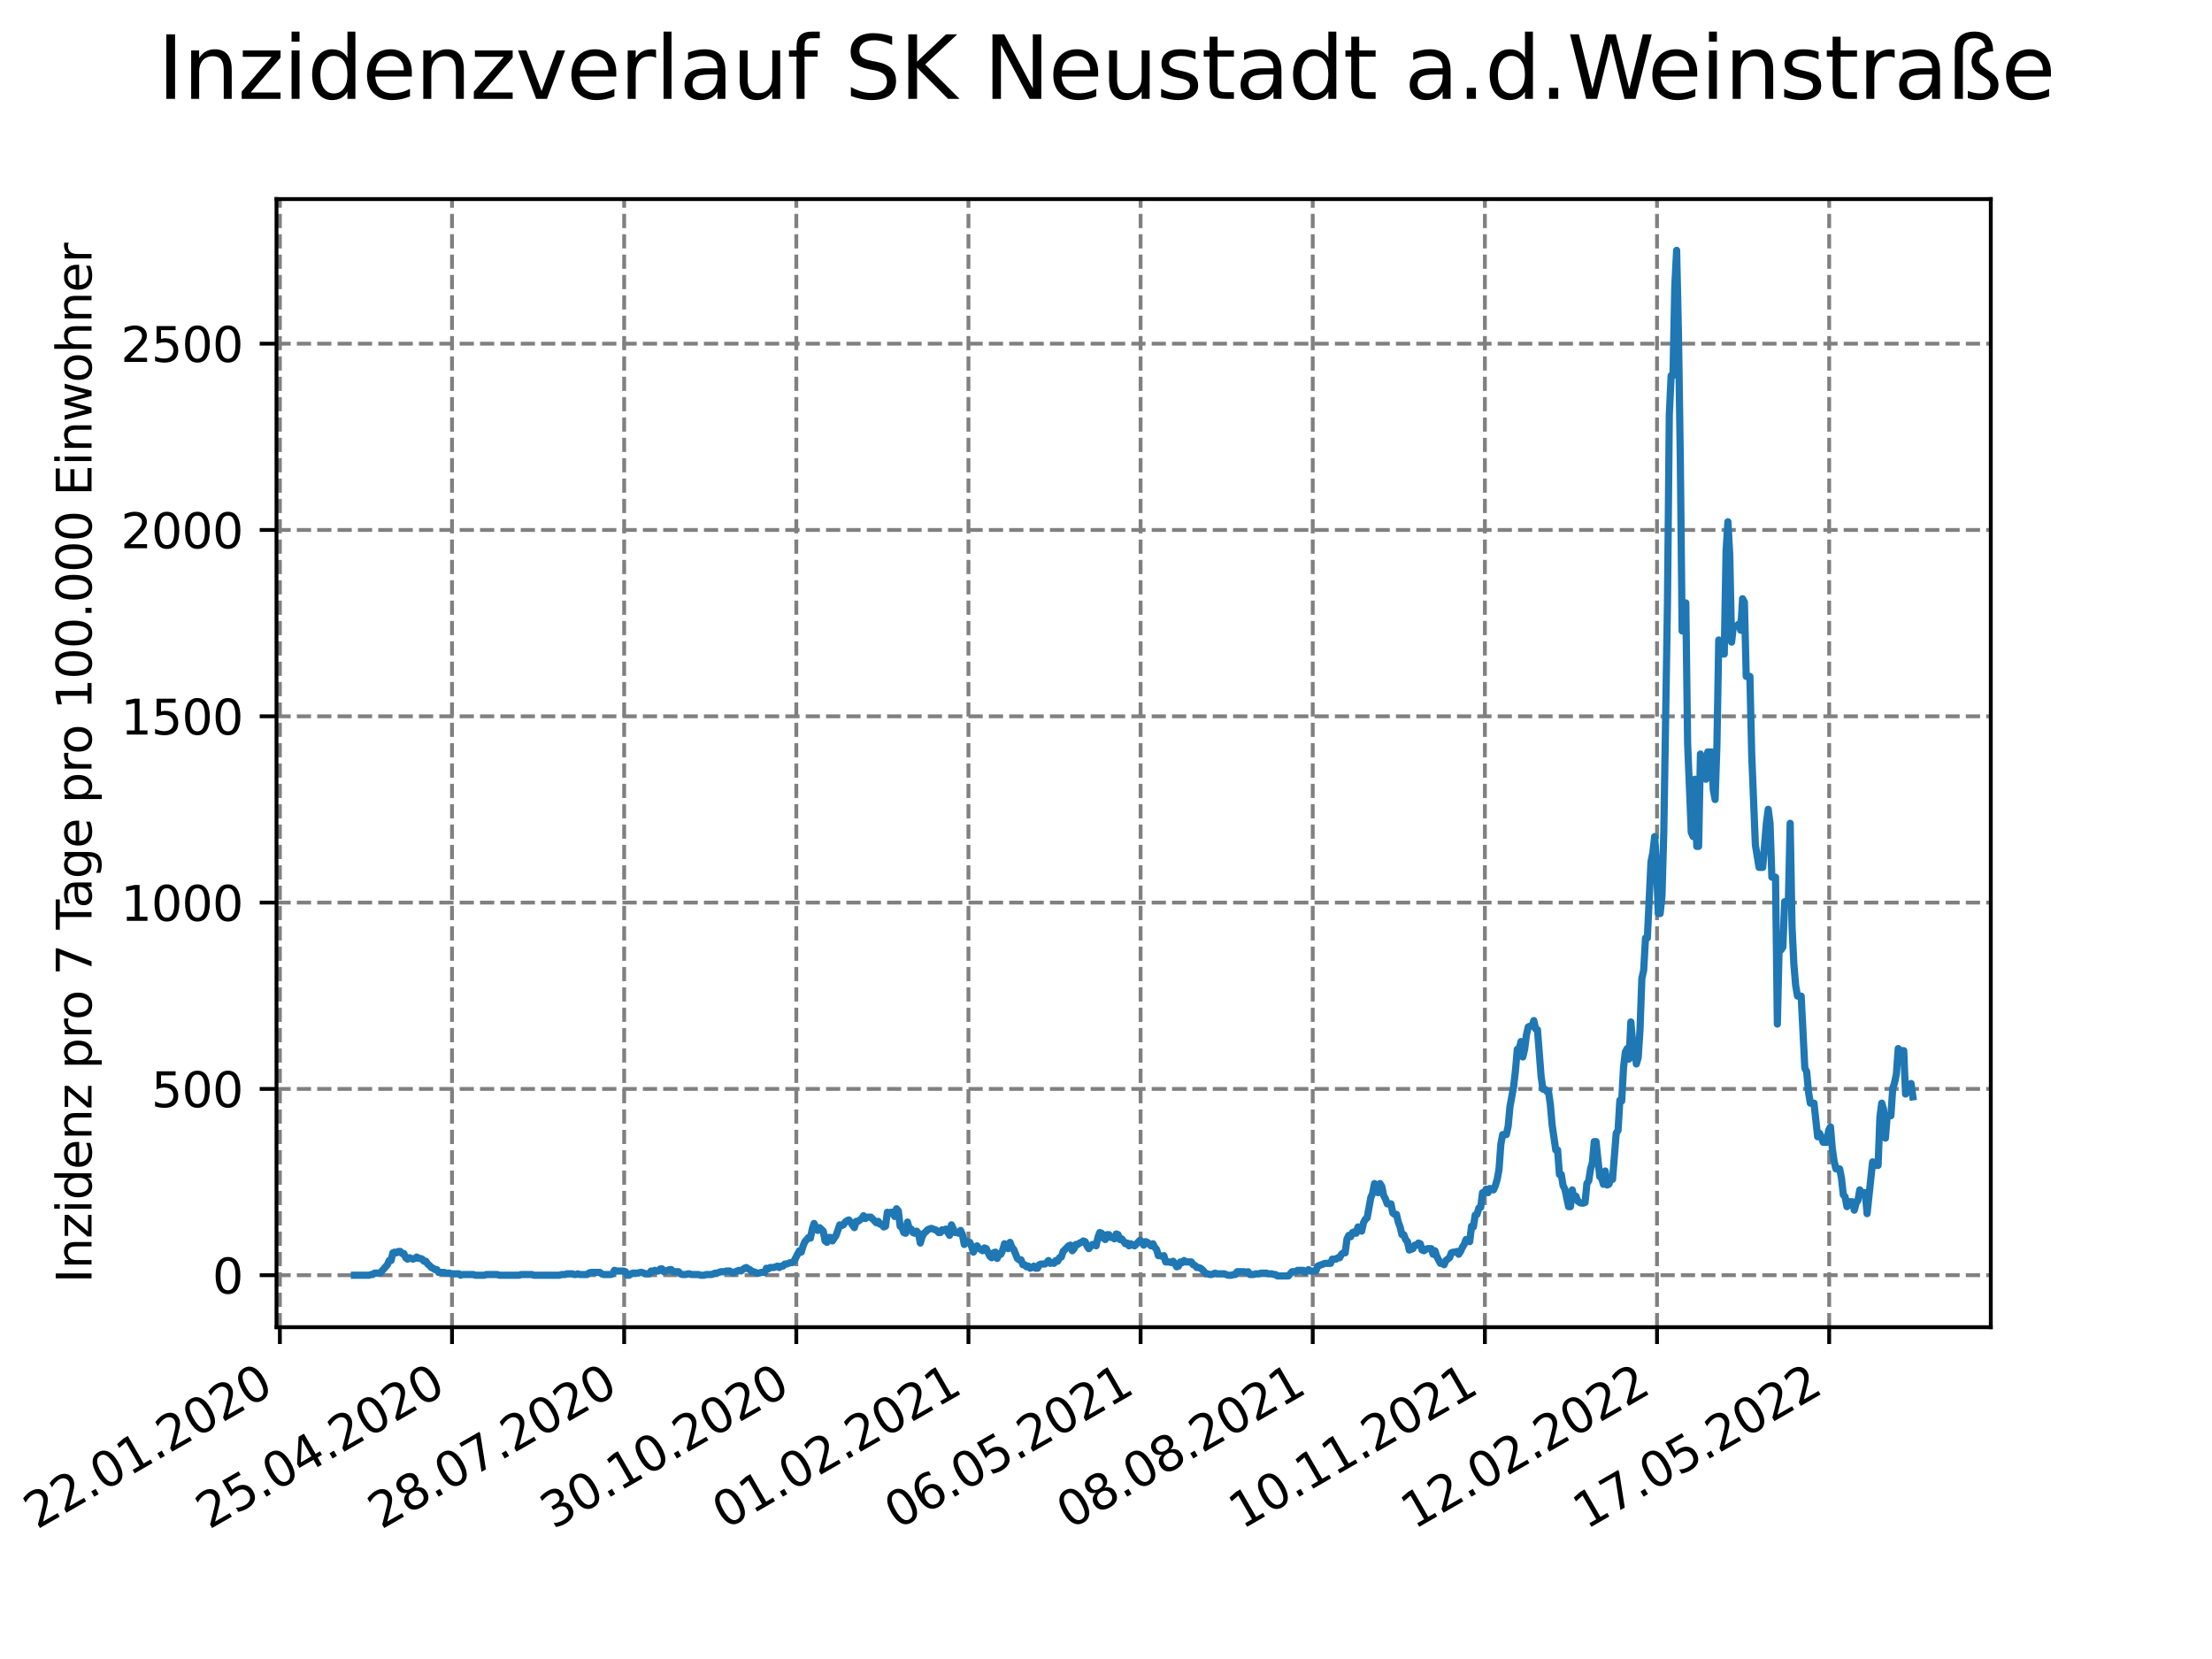 <?xml version="1.0" encoding="utf-8" standalone="no"?>
<!DOCTYPE svg PUBLIC "-//W3C//DTD SVG 1.1//EN"
  "http://www.w3.org/Graphics/SVG/1.1/DTD/svg11.dtd">
<svg xmlns:xlink="http://www.w3.org/1999/xlink" width="460.8pt" height="345.6pt" viewBox="0 0 460.8 345.6" xmlns="http://www.w3.org/2000/svg" version="1.1">
 <defs>
  <style type="text/css">*{stroke-linejoin: round; stroke-linecap: butt}</style>
 </defs>
 <g id="figure_1">
  <g id="patch_1">
   <path d="M 0 345.6 
L 460.8 345.6 
L 460.8 0 
L 0 0 
z
" style="fill: #ffffff"/>
  </g>
  <g id="axes_1">
   <g id="patch_2">
    <path d="M 57.6 276.48 
L 414.72 276.48 
L 414.72 41.472 
L 57.6 41.472 
z
" style="fill: #ffffff"/>
   </g>
   <g id="matplotlib.axis_1">
    <g id="xtick_1">
     <g id="line2d_1">
      <path d="M 58.303 276.48 
L 58.303 41.472 
" clip-path="url(#p4044d2aca2)" style="fill: none; stroke-dasharray: 2.96,1.28; stroke-dashoffset: 0; stroke: #808080; stroke-width: 0.8"/>
     </g>
     <g id="line2d_2">
      <defs>
       <path id="ma113aefd4f" d="M 0 0 
L 0 3.5 
" style="stroke: #000000; stroke-width: 0.8"/>
      </defs>
      <g>
       <use xlink:href="#ma113aefd4f" x="58.303" y="276.48" style="stroke: #000000; stroke-width: 0.8"/>
      </g>
     </g>
     <g id="text_1">
      <!-- 22.01.2020 -->
      <g transform="translate(7.677 318.689)rotate(-30)scale(0.1 -0.1)">
       <defs>
        <path id="DejaVuSans-32" d="M 1228 531 
L 3431 531 
L 3431 0 
L 469 0 
L 469 531 
Q 828 903 1448 1529 
Q 2069 2156 2228 2338 
Q 2531 2678 2651 2914 
Q 2772 3150 2772 3378 
Q 2772 3750 2511 3984 
Q 2250 4219 1831 4219 
Q 1534 4219 1204 4116 
Q 875 4013 500 3803 
L 500 4441 
Q 881 4594 1212 4672 
Q 1544 4750 1819 4750 
Q 2544 4750 2975 4387 
Q 3406 4025 3406 3419 
Q 3406 3131 3298 2873 
Q 3191 2616 2906 2266 
Q 2828 2175 2409 1742 
Q 1991 1309 1228 531 
z
" transform="scale(0.016)"/>
        <path id="DejaVuSans-2e" d="M 684 794 
L 1344 794 
L 1344 0 
L 684 0 
L 684 794 
z
" transform="scale(0.016)"/>
        <path id="DejaVuSans-30" d="M 2034 4250 
Q 1547 4250 1301 3770 
Q 1056 3291 1056 2328 
Q 1056 1369 1301 889 
Q 1547 409 2034 409 
Q 2525 409 2770 889 
Q 3016 1369 3016 2328 
Q 3016 3291 2770 3770 
Q 2525 4250 2034 4250 
z
M 2034 4750 
Q 2819 4750 3233 4129 
Q 3647 3509 3647 2328 
Q 3647 1150 3233 529 
Q 2819 -91 2034 -91 
Q 1250 -91 836 529 
Q 422 1150 422 2328 
Q 422 3509 836 4129 
Q 1250 4750 2034 4750 
z
" transform="scale(0.016)"/>
        <path id="DejaVuSans-31" d="M 794 531 
L 1825 531 
L 1825 4091 
L 703 3866 
L 703 4441 
L 1819 4666 
L 2450 4666 
L 2450 531 
L 3481 531 
L 3481 0 
L 794 0 
L 794 531 
z
" transform="scale(0.016)"/>
       </defs>
       <use xlink:href="#DejaVuSans-32"/>
       <use xlink:href="#DejaVuSans-32" x="63.623"/>
       <use xlink:href="#DejaVuSans-2e" x="127.246"/>
       <use xlink:href="#DejaVuSans-30" x="159.033"/>
       <use xlink:href="#DejaVuSans-31" x="222.656"/>
       <use xlink:href="#DejaVuSans-2e" x="286.279"/>
       <use xlink:href="#DejaVuSans-32" x="318.066"/>
       <use xlink:href="#DejaVuSans-30" x="381.689"/>
       <use xlink:href="#DejaVuSans-32" x="445.312"/>
       <use xlink:href="#DejaVuSans-30" x="508.936"/>
      </g>
     </g>
    </g>
    <g id="xtick_2">
     <g id="line2d_3">
      <path d="M 94.163 276.48 
L 94.163 41.472 
" clip-path="url(#p4044d2aca2)" style="fill: none; stroke-dasharray: 2.96,1.28; stroke-dashoffset: 0; stroke: #808080; stroke-width: 0.8"/>
     </g>
     <g id="line2d_4">
      <g>
       <use xlink:href="#ma113aefd4f" x="94.163" y="276.48" style="stroke: #000000; stroke-width: 0.8"/>
      </g>
     </g>
     <g id="text_2">
      <!-- 25.04.2020 -->
      <g transform="translate(43.538 318.689)rotate(-30)scale(0.1 -0.1)">
       <defs>
        <path id="DejaVuSans-35" d="M 691 4666 
L 3169 4666 
L 3169 4134 
L 1269 4134 
L 1269 2991 
Q 1406 3038 1543 3061 
Q 1681 3084 1819 3084 
Q 2600 3084 3056 2656 
Q 3513 2228 3513 1497 
Q 3513 744 3044 326 
Q 2575 -91 1722 -91 
Q 1428 -91 1123 -41 
Q 819 9 494 109 
L 494 744 
Q 775 591 1075 516 
Q 1375 441 1709 441 
Q 2250 441 2565 725 
Q 2881 1009 2881 1497 
Q 2881 1984 2565 2268 
Q 2250 2553 1709 2553 
Q 1456 2553 1204 2497 
Q 953 2441 691 2322 
L 691 4666 
z
" transform="scale(0.016)"/>
        <path id="DejaVuSans-34" d="M 2419 4116 
L 825 1625 
L 2419 1625 
L 2419 4116 
z
M 2253 4666 
L 3047 4666 
L 3047 1625 
L 3713 1625 
L 3713 1100 
L 3047 1100 
L 3047 0 
L 2419 0 
L 2419 1100 
L 313 1100 
L 313 1709 
L 2253 4666 
z
" transform="scale(0.016)"/>
       </defs>
       <use xlink:href="#DejaVuSans-32"/>
       <use xlink:href="#DejaVuSans-35" x="63.623"/>
       <use xlink:href="#DejaVuSans-2e" x="127.246"/>
       <use xlink:href="#DejaVuSans-30" x="159.033"/>
       <use xlink:href="#DejaVuSans-34" x="222.656"/>
       <use xlink:href="#DejaVuSans-2e" x="286.279"/>
       <use xlink:href="#DejaVuSans-32" x="318.066"/>
       <use xlink:href="#DejaVuSans-30" x="381.689"/>
       <use xlink:href="#DejaVuSans-32" x="445.312"/>
       <use xlink:href="#DejaVuSans-30" x="508.936"/>
      </g>
     </g>
    </g>
    <g id="xtick_3">
     <g id="line2d_5">
      <path d="M 130.024 276.48 
L 130.024 41.472 
" clip-path="url(#p4044d2aca2)" style="fill: none; stroke-dasharray: 2.96,1.28; stroke-dashoffset: 0; stroke: #808080; stroke-width: 0.8"/>
     </g>
     <g id="line2d_6">
      <g>
       <use xlink:href="#ma113aefd4f" x="130.024" y="276.48" style="stroke: #000000; stroke-width: 0.8"/>
      </g>
     </g>
     <g id="text_3">
      <!-- 28.07.2020 -->
      <g transform="translate(79.399 318.689)rotate(-30)scale(0.1 -0.1)">
       <defs>
        <path id="DejaVuSans-38" d="M 2034 2216 
Q 1584 2216 1326 1975 
Q 1069 1734 1069 1313 
Q 1069 891 1326 650 
Q 1584 409 2034 409 
Q 2484 409 2743 651 
Q 3003 894 3003 1313 
Q 3003 1734 2745 1975 
Q 2488 2216 2034 2216 
z
M 1403 2484 
Q 997 2584 770 2862 
Q 544 3141 544 3541 
Q 544 4100 942 4425 
Q 1341 4750 2034 4750 
Q 2731 4750 3128 4425 
Q 3525 4100 3525 3541 
Q 3525 3141 3298 2862 
Q 3072 2584 2669 2484 
Q 3125 2378 3379 2068 
Q 3634 1759 3634 1313 
Q 3634 634 3220 271 
Q 2806 -91 2034 -91 
Q 1263 -91 848 271 
Q 434 634 434 1313 
Q 434 1759 690 2068 
Q 947 2378 1403 2484 
z
M 1172 3481 
Q 1172 3119 1398 2916 
Q 1625 2713 2034 2713 
Q 2441 2713 2670 2916 
Q 2900 3119 2900 3481 
Q 2900 3844 2670 4047 
Q 2441 4250 2034 4250 
Q 1625 4250 1398 4047 
Q 1172 3844 1172 3481 
z
" transform="scale(0.016)"/>
        <path id="DejaVuSans-37" d="M 525 4666 
L 3525 4666 
L 3525 4397 
L 1831 0 
L 1172 0 
L 2766 4134 
L 525 4134 
L 525 4666 
z
" transform="scale(0.016)"/>
       </defs>
       <use xlink:href="#DejaVuSans-32"/>
       <use xlink:href="#DejaVuSans-38" x="63.623"/>
       <use xlink:href="#DejaVuSans-2e" x="127.246"/>
       <use xlink:href="#DejaVuSans-30" x="159.033"/>
       <use xlink:href="#DejaVuSans-37" x="222.656"/>
       <use xlink:href="#DejaVuSans-2e" x="286.279"/>
       <use xlink:href="#DejaVuSans-32" x="318.066"/>
       <use xlink:href="#DejaVuSans-30" x="381.689"/>
       <use xlink:href="#DejaVuSans-32" x="445.312"/>
       <use xlink:href="#DejaVuSans-30" x="508.936"/>
      </g>
     </g>
    </g>
    <g id="xtick_4">
     <g id="line2d_7">
      <path d="M 165.885 276.48 
L 165.885 41.472 
" clip-path="url(#p4044d2aca2)" style="fill: none; stroke-dasharray: 2.96,1.28; stroke-dashoffset: 0; stroke: #808080; stroke-width: 0.8"/>
     </g>
     <g id="line2d_8">
      <g>
       <use xlink:href="#ma113aefd4f" x="165.885" y="276.48" style="stroke: #000000; stroke-width: 0.8"/>
      </g>
     </g>
     <g id="text_4">
      <!-- 30.10.2020 -->
      <g transform="translate(115.26 318.689)rotate(-30)scale(0.1 -0.1)">
       <defs>
        <path id="DejaVuSans-33" d="M 2597 2516 
Q 3050 2419 3304 2112 
Q 3559 1806 3559 1356 
Q 3559 666 3084 287 
Q 2609 -91 1734 -91 
Q 1441 -91 1130 -33 
Q 819 25 488 141 
L 488 750 
Q 750 597 1062 519 
Q 1375 441 1716 441 
Q 2309 441 2620 675 
Q 2931 909 2931 1356 
Q 2931 1769 2642 2001 
Q 2353 2234 1838 2234 
L 1294 2234 
L 1294 2753 
L 1863 2753 
Q 2328 2753 2575 2939 
Q 2822 3125 2822 3475 
Q 2822 3834 2567 4026 
Q 2313 4219 1838 4219 
Q 1578 4219 1281 4162 
Q 984 4106 628 3988 
L 628 4550 
Q 988 4650 1302 4700 
Q 1616 4750 1894 4750 
Q 2613 4750 3031 4423 
Q 3450 4097 3450 3541 
Q 3450 3153 3228 2886 
Q 3006 2619 2597 2516 
z
" transform="scale(0.016)"/>
       </defs>
       <use xlink:href="#DejaVuSans-33"/>
       <use xlink:href="#DejaVuSans-30" x="63.623"/>
       <use xlink:href="#DejaVuSans-2e" x="127.246"/>
       <use xlink:href="#DejaVuSans-31" x="159.033"/>
       <use xlink:href="#DejaVuSans-30" x="222.656"/>
       <use xlink:href="#DejaVuSans-2e" x="286.279"/>
       <use xlink:href="#DejaVuSans-32" x="318.066"/>
       <use xlink:href="#DejaVuSans-30" x="381.689"/>
       <use xlink:href="#DejaVuSans-32" x="445.312"/>
       <use xlink:href="#DejaVuSans-30" x="508.936"/>
      </g>
     </g>
    </g>
    <g id="xtick_5">
     <g id="line2d_9">
      <path d="M 201.746 276.48 
L 201.746 41.472 
" clip-path="url(#p4044d2aca2)" style="fill: none; stroke-dasharray: 2.96,1.28; stroke-dashoffset: 0; stroke: #808080; stroke-width: 0.8"/>
     </g>
     <g id="line2d_10">
      <g>
       <use xlink:href="#ma113aefd4f" x="201.746" y="276.48" style="stroke: #000000; stroke-width: 0.8"/>
      </g>
     </g>
     <g id="text_5">
      <!-- 01.02.2021 -->
      <g transform="translate(151.121 318.689)rotate(-30)scale(0.1 -0.1)">
       <use xlink:href="#DejaVuSans-30"/>
       <use xlink:href="#DejaVuSans-31" x="63.623"/>
       <use xlink:href="#DejaVuSans-2e" x="127.246"/>
       <use xlink:href="#DejaVuSans-30" x="159.033"/>
       <use xlink:href="#DejaVuSans-32" x="222.656"/>
       <use xlink:href="#DejaVuSans-2e" x="286.279"/>
       <use xlink:href="#DejaVuSans-32" x="318.066"/>
       <use xlink:href="#DejaVuSans-30" x="381.689"/>
       <use xlink:href="#DejaVuSans-32" x="445.312"/>
       <use xlink:href="#DejaVuSans-31" x="508.936"/>
      </g>
     </g>
    </g>
    <g id="xtick_6">
     <g id="line2d_11">
      <path d="M 237.607 276.48 
L 237.607 41.472 
" clip-path="url(#p4044d2aca2)" style="fill: none; stroke-dasharray: 2.96,1.28; stroke-dashoffset: 0; stroke: #808080; stroke-width: 0.8"/>
     </g>
     <g id="line2d_12">
      <g>
       <use xlink:href="#ma113aefd4f" x="237.607" y="276.48" style="stroke: #000000; stroke-width: 0.8"/>
      </g>
     </g>
     <g id="text_6">
      <!-- 06.05.2021 -->
      <g transform="translate(186.981 318.689)rotate(-30)scale(0.1 -0.1)">
       <defs>
        <path id="DejaVuSans-36" d="M 2113 2584 
Q 1688 2584 1439 2293 
Q 1191 2003 1191 1497 
Q 1191 994 1439 701 
Q 1688 409 2113 409 
Q 2538 409 2786 701 
Q 3034 994 3034 1497 
Q 3034 2003 2786 2293 
Q 2538 2584 2113 2584 
z
M 3366 4563 
L 3366 3988 
Q 3128 4100 2886 4159 
Q 2644 4219 2406 4219 
Q 1781 4219 1451 3797 
Q 1122 3375 1075 2522 
Q 1259 2794 1537 2939 
Q 1816 3084 2150 3084 
Q 2853 3084 3261 2657 
Q 3669 2231 3669 1497 
Q 3669 778 3244 343 
Q 2819 -91 2113 -91 
Q 1303 -91 875 529 
Q 447 1150 447 2328 
Q 447 3434 972 4092 
Q 1497 4750 2381 4750 
Q 2619 4750 2861 4703 
Q 3103 4656 3366 4563 
z
" transform="scale(0.016)"/>
       </defs>
       <use xlink:href="#DejaVuSans-30"/>
       <use xlink:href="#DejaVuSans-36" x="63.623"/>
       <use xlink:href="#DejaVuSans-2e" x="127.246"/>
       <use xlink:href="#DejaVuSans-30" x="159.033"/>
       <use xlink:href="#DejaVuSans-35" x="222.656"/>
       <use xlink:href="#DejaVuSans-2e" x="286.279"/>
       <use xlink:href="#DejaVuSans-32" x="318.066"/>
       <use xlink:href="#DejaVuSans-30" x="381.689"/>
       <use xlink:href="#DejaVuSans-32" x="445.312"/>
       <use xlink:href="#DejaVuSans-31" x="508.936"/>
      </g>
     </g>
    </g>
    <g id="xtick_7">
     <g id="line2d_13">
      <path d="M 273.467 276.48 
L 273.467 41.472 
" clip-path="url(#p4044d2aca2)" style="fill: none; stroke-dasharray: 2.96,1.28; stroke-dashoffset: 0; stroke: #808080; stroke-width: 0.8"/>
     </g>
     <g id="line2d_14">
      <g>
       <use xlink:href="#ma113aefd4f" x="273.467" y="276.48" style="stroke: #000000; stroke-width: 0.8"/>
      </g>
     </g>
     <g id="text_7">
      <!-- 08.08.2021 -->
      <g transform="translate(222.842 318.689)rotate(-30)scale(0.1 -0.1)">
       <use xlink:href="#DejaVuSans-30"/>
       <use xlink:href="#DejaVuSans-38" x="63.623"/>
       <use xlink:href="#DejaVuSans-2e" x="127.246"/>
       <use xlink:href="#DejaVuSans-30" x="159.033"/>
       <use xlink:href="#DejaVuSans-38" x="222.656"/>
       <use xlink:href="#DejaVuSans-2e" x="286.279"/>
       <use xlink:href="#DejaVuSans-32" x="318.066"/>
       <use xlink:href="#DejaVuSans-30" x="381.689"/>
       <use xlink:href="#DejaVuSans-32" x="445.312"/>
       <use xlink:href="#DejaVuSans-31" x="508.936"/>
      </g>
     </g>
    </g>
    <g id="xtick_8">
     <g id="line2d_15">
      <path d="M 309.328 276.48 
L 309.328 41.472 
" clip-path="url(#p4044d2aca2)" style="fill: none; stroke-dasharray: 2.96,1.28; stroke-dashoffset: 0; stroke: #808080; stroke-width: 0.8"/>
     </g>
     <g id="line2d_16">
      <g>
       <use xlink:href="#ma113aefd4f" x="309.328" y="276.48" style="stroke: #000000; stroke-width: 0.8"/>
      </g>
     </g>
     <g id="text_8">
      <!-- 10.11.2021 -->
      <g transform="translate(258.703 318.689)rotate(-30)scale(0.1 -0.1)">
       <use xlink:href="#DejaVuSans-31"/>
       <use xlink:href="#DejaVuSans-30" x="63.623"/>
       <use xlink:href="#DejaVuSans-2e" x="127.246"/>
       <use xlink:href="#DejaVuSans-31" x="159.033"/>
       <use xlink:href="#DejaVuSans-31" x="222.656"/>
       <use xlink:href="#DejaVuSans-2e" x="286.279"/>
       <use xlink:href="#DejaVuSans-32" x="318.066"/>
       <use xlink:href="#DejaVuSans-30" x="381.689"/>
       <use xlink:href="#DejaVuSans-32" x="445.312"/>
       <use xlink:href="#DejaVuSans-31" x="508.936"/>
      </g>
     </g>
    </g>
    <g id="xtick_9">
     <g id="line2d_17">
      <path d="M 345.189 276.48 
L 345.189 41.472 
" clip-path="url(#p4044d2aca2)" style="fill: none; stroke-dasharray: 2.96,1.28; stroke-dashoffset: 0; stroke: #808080; stroke-width: 0.8"/>
     </g>
     <g id="line2d_18">
      <g>
       <use xlink:href="#ma113aefd4f" x="345.189" y="276.48" style="stroke: #000000; stroke-width: 0.8"/>
      </g>
     </g>
     <g id="text_9">
      <!-- 12.02.2022 -->
      <g transform="translate(294.564 318.689)rotate(-30)scale(0.1 -0.1)">
       <use xlink:href="#DejaVuSans-31"/>
       <use xlink:href="#DejaVuSans-32" x="63.623"/>
       <use xlink:href="#DejaVuSans-2e" x="127.246"/>
       <use xlink:href="#DejaVuSans-30" x="159.033"/>
       <use xlink:href="#DejaVuSans-32" x="222.656"/>
       <use xlink:href="#DejaVuSans-2e" x="286.279"/>
       <use xlink:href="#DejaVuSans-32" x="318.066"/>
       <use xlink:href="#DejaVuSans-30" x="381.689"/>
       <use xlink:href="#DejaVuSans-32" x="445.312"/>
       <use xlink:href="#DejaVuSans-32" x="508.936"/>
      </g>
     </g>
    </g>
    <g id="xtick_10">
     <g id="line2d_19">
      <path d="M 381.05 276.48 
L 381.05 41.472 
" clip-path="url(#p4044d2aca2)" style="fill: none; stroke-dasharray: 2.96,1.28; stroke-dashoffset: 0; stroke: #808080; stroke-width: 0.8"/>
     </g>
     <g id="line2d_20">
      <g>
       <use xlink:href="#ma113aefd4f" x="381.05" y="276.48" style="stroke: #000000; stroke-width: 0.8"/>
      </g>
     </g>
     <g id="text_10">
      <!-- 17.05.2022 -->
      <g transform="translate(330.424 318.689)rotate(-30)scale(0.1 -0.1)">
       <use xlink:href="#DejaVuSans-31"/>
       <use xlink:href="#DejaVuSans-37" x="63.623"/>
       <use xlink:href="#DejaVuSans-2e" x="127.246"/>
       <use xlink:href="#DejaVuSans-30" x="159.033"/>
       <use xlink:href="#DejaVuSans-35" x="222.656"/>
       <use xlink:href="#DejaVuSans-2e" x="286.279"/>
       <use xlink:href="#DejaVuSans-32" x="318.066"/>
       <use xlink:href="#DejaVuSans-30" x="381.689"/>
       <use xlink:href="#DejaVuSans-32" x="445.312"/>
       <use xlink:href="#DejaVuSans-32" x="508.936"/>
      </g>
     </g>
    </g>
   </g>
   <g id="matplotlib.axis_2">
    <g id="ytick_1">
     <g id="line2d_21">
      <path d="M 57.6 265.652 
L 414.72 265.652 
" clip-path="url(#p4044d2aca2)" style="fill: none; stroke-dasharray: 2.96,1.28; stroke-dashoffset: 0; stroke: #808080; stroke-width: 0.8"/>
     </g>
     <g id="line2d_22">
      <defs>
       <path id="m7d0b671328" d="M 0 0 
L -3.5 0 
" style="stroke: #000000; stroke-width: 0.8"/>
      </defs>
      <g>
       <use xlink:href="#m7d0b671328" x="57.6" y="265.652" style="stroke: #000000; stroke-width: 0.8"/>
      </g>
     </g>
     <g id="text_11">
      <!-- 0 -->
      <g transform="translate(44.237 269.451)scale(0.1 -0.1)">
       <use xlink:href="#DejaVuSans-30"/>
      </g>
     </g>
    </g>
    <g id="ytick_2">
     <g id="line2d_23">
      <path d="M 57.6 226.841 
L 414.72 226.841 
" clip-path="url(#p4044d2aca2)" style="fill: none; stroke-dasharray: 2.96,1.28; stroke-dashoffset: 0; stroke: #808080; stroke-width: 0.8"/>
     </g>
     <g id="line2d_24">
      <g>
       <use xlink:href="#m7d0b671328" x="57.6" y="226.841" style="stroke: #000000; stroke-width: 0.8"/>
      </g>
     </g>
     <g id="text_12">
      <!-- 500 -->
      <g transform="translate(31.512 230.64)scale(0.1 -0.1)">
       <use xlink:href="#DejaVuSans-35"/>
       <use xlink:href="#DejaVuSans-30" x="63.623"/>
       <use xlink:href="#DejaVuSans-30" x="127.246"/>
      </g>
     </g>
    </g>
    <g id="ytick_3">
     <g id="line2d_25">
      <path d="M 57.6 188.029 
L 414.72 188.029 
" clip-path="url(#p4044d2aca2)" style="fill: none; stroke-dasharray: 2.96,1.28; stroke-dashoffset: 0; stroke: #808080; stroke-width: 0.8"/>
     </g>
     <g id="line2d_26">
      <g>
       <use xlink:href="#m7d0b671328" x="57.6" y="188.029" style="stroke: #000000; stroke-width: 0.8"/>
      </g>
     </g>
     <g id="text_13">
      <!-- 1000 -->
      <g transform="translate(25.15 191.828)scale(0.1 -0.1)">
       <use xlink:href="#DejaVuSans-31"/>
       <use xlink:href="#DejaVuSans-30" x="63.623"/>
       <use xlink:href="#DejaVuSans-30" x="127.246"/>
       <use xlink:href="#DejaVuSans-30" x="190.869"/>
      </g>
     </g>
    </g>
    <g id="ytick_4">
     <g id="line2d_27">
      <path d="M 57.6 149.218 
L 414.72 149.218 
" clip-path="url(#p4044d2aca2)" style="fill: none; stroke-dasharray: 2.96,1.28; stroke-dashoffset: 0; stroke: #808080; stroke-width: 0.8"/>
     </g>
     <g id="line2d_28">
      <g>
       <use xlink:href="#m7d0b671328" x="57.6" y="149.218" style="stroke: #000000; stroke-width: 0.8"/>
      </g>
     </g>
     <g id="text_14">
      <!-- 1500 -->
      <g transform="translate(25.15 153.017)scale(0.1 -0.1)">
       <use xlink:href="#DejaVuSans-31"/>
       <use xlink:href="#DejaVuSans-35" x="63.623"/>
       <use xlink:href="#DejaVuSans-30" x="127.246"/>
       <use xlink:href="#DejaVuSans-30" x="190.869"/>
      </g>
     </g>
    </g>
    <g id="ytick_5">
     <g id="line2d_29">
      <path d="M 57.6 110.406 
L 414.72 110.406 
" clip-path="url(#p4044d2aca2)" style="fill: none; stroke-dasharray: 2.96,1.28; stroke-dashoffset: 0; stroke: #808080; stroke-width: 0.8"/>
     </g>
     <g id="line2d_30">
      <g>
       <use xlink:href="#m7d0b671328" x="57.6" y="110.406" style="stroke: #000000; stroke-width: 0.8"/>
      </g>
     </g>
     <g id="text_15">
      <!-- 2000 -->
      <g transform="translate(25.15 114.206)scale(0.1 -0.1)">
       <use xlink:href="#DejaVuSans-32"/>
       <use xlink:href="#DejaVuSans-30" x="63.623"/>
       <use xlink:href="#DejaVuSans-30" x="127.246"/>
       <use xlink:href="#DejaVuSans-30" x="190.869"/>
      </g>
     </g>
    </g>
    <g id="ytick_6">
     <g id="line2d_31">
      <path d="M 57.6 71.595 
L 414.72 71.595 
" clip-path="url(#p4044d2aca2)" style="fill: none; stroke-dasharray: 2.96,1.28; stroke-dashoffset: 0; stroke: #808080; stroke-width: 0.8"/>
     </g>
     <g id="line2d_32">
      <g>
       <use xlink:href="#m7d0b671328" x="57.6" y="71.595" style="stroke: #000000; stroke-width: 0.8"/>
      </g>
     </g>
     <g id="text_16">
      <!-- 2500 -->
      <g transform="translate(25.15 75.394)scale(0.1 -0.1)">
       <use xlink:href="#DejaVuSans-32"/>
       <use xlink:href="#DejaVuSans-35" x="63.623"/>
       <use xlink:href="#DejaVuSans-30" x="127.246"/>
       <use xlink:href="#DejaVuSans-30" x="190.869"/>
      </g>
     </g>
    </g>
    <g id="text_17">
     <!-- Inzidenz pro 7 Tage pro 100.000 Einwohner -->
     <g transform="translate(19.07 267.301)rotate(-90)scale(0.1 -0.1)">
      <defs>
       <path id="DejaVuSans-49" d="M 628 4666 
L 1259 4666 
L 1259 0 
L 628 0 
L 628 4666 
z
" transform="scale(0.016)"/>
       <path id="DejaVuSans-6e" d="M 3513 2113 
L 3513 0 
L 2938 0 
L 2938 2094 
Q 2938 2591 2744 2837 
Q 2550 3084 2163 3084 
Q 1697 3084 1428 2787 
Q 1159 2491 1159 1978 
L 1159 0 
L 581 0 
L 581 3500 
L 1159 3500 
L 1159 2956 
Q 1366 3272 1645 3428 
Q 1925 3584 2291 3584 
Q 2894 3584 3203 3211 
Q 3513 2838 3513 2113 
z
" transform="scale(0.016)"/>
       <path id="DejaVuSans-7a" d="M 353 3500 
L 3084 3500 
L 3084 2975 
L 922 459 
L 3084 459 
L 3084 0 
L 275 0 
L 275 525 
L 2438 3041 
L 353 3041 
L 353 3500 
z
" transform="scale(0.016)"/>
       <path id="DejaVuSans-69" d="M 603 3500 
L 1178 3500 
L 1178 0 
L 603 0 
L 603 3500 
z
M 603 4863 
L 1178 4863 
L 1178 4134 
L 603 4134 
L 603 4863 
z
" transform="scale(0.016)"/>
       <path id="DejaVuSans-64" d="M 2906 2969 
L 2906 4863 
L 3481 4863 
L 3481 0 
L 2906 0 
L 2906 525 
Q 2725 213 2448 61 
Q 2172 -91 1784 -91 
Q 1150 -91 751 415 
Q 353 922 353 1747 
Q 353 2572 751 3078 
Q 1150 3584 1784 3584 
Q 2172 3584 2448 3432 
Q 2725 3281 2906 2969 
z
M 947 1747 
Q 947 1113 1208 752 
Q 1469 391 1925 391 
Q 2381 391 2643 752 
Q 2906 1113 2906 1747 
Q 2906 2381 2643 2742 
Q 2381 3103 1925 3103 
Q 1469 3103 1208 2742 
Q 947 2381 947 1747 
z
" transform="scale(0.016)"/>
       <path id="DejaVuSans-65" d="M 3597 1894 
L 3597 1613 
L 953 1613 
Q 991 1019 1311 708 
Q 1631 397 2203 397 
Q 2534 397 2845 478 
Q 3156 559 3463 722 
L 3463 178 
Q 3153 47 2828 -22 
Q 2503 -91 2169 -91 
Q 1331 -91 842 396 
Q 353 884 353 1716 
Q 353 2575 817 3079 
Q 1281 3584 2069 3584 
Q 2775 3584 3186 3129 
Q 3597 2675 3597 1894 
z
M 3022 2063 
Q 3016 2534 2758 2815 
Q 2500 3097 2075 3097 
Q 1594 3097 1305 2825 
Q 1016 2553 972 2059 
L 3022 2063 
z
" transform="scale(0.016)"/>
       <path id="DejaVuSans-20" transform="scale(0.016)"/>
       <path id="DejaVuSans-70" d="M 1159 525 
L 1159 -1331 
L 581 -1331 
L 581 3500 
L 1159 3500 
L 1159 2969 
Q 1341 3281 1617 3432 
Q 1894 3584 2278 3584 
Q 2916 3584 3314 3078 
Q 3713 2572 3713 1747 
Q 3713 922 3314 415 
Q 2916 -91 2278 -91 
Q 1894 -91 1617 61 
Q 1341 213 1159 525 
z
M 3116 1747 
Q 3116 2381 2855 2742 
Q 2594 3103 2138 3103 
Q 1681 3103 1420 2742 
Q 1159 2381 1159 1747 
Q 1159 1113 1420 752 
Q 1681 391 2138 391 
Q 2594 391 2855 752 
Q 3116 1113 3116 1747 
z
" transform="scale(0.016)"/>
       <path id="DejaVuSans-72" d="M 2631 2963 
Q 2534 3019 2420 3045 
Q 2306 3072 2169 3072 
Q 1681 3072 1420 2755 
Q 1159 2438 1159 1844 
L 1159 0 
L 581 0 
L 581 3500 
L 1159 3500 
L 1159 2956 
Q 1341 3275 1631 3429 
Q 1922 3584 2338 3584 
Q 2397 3584 2469 3576 
Q 2541 3569 2628 3553 
L 2631 2963 
z
" transform="scale(0.016)"/>
       <path id="DejaVuSans-6f" d="M 1959 3097 
Q 1497 3097 1228 2736 
Q 959 2375 959 1747 
Q 959 1119 1226 758 
Q 1494 397 1959 397 
Q 2419 397 2687 759 
Q 2956 1122 2956 1747 
Q 2956 2369 2687 2733 
Q 2419 3097 1959 3097 
z
M 1959 3584 
Q 2709 3584 3137 3096 
Q 3566 2609 3566 1747 
Q 3566 888 3137 398 
Q 2709 -91 1959 -91 
Q 1206 -91 779 398 
Q 353 888 353 1747 
Q 353 2609 779 3096 
Q 1206 3584 1959 3584 
z
" transform="scale(0.016)"/>
       <path id="DejaVuSans-54" d="M -19 4666 
L 3928 4666 
L 3928 4134 
L 2272 4134 
L 2272 0 
L 1638 0 
L 1638 4134 
L -19 4134 
L -19 4666 
z
" transform="scale(0.016)"/>
       <path id="DejaVuSans-61" d="M 2194 1759 
Q 1497 1759 1228 1600 
Q 959 1441 959 1056 
Q 959 750 1161 570 
Q 1363 391 1709 391 
Q 2188 391 2477 730 
Q 2766 1069 2766 1631 
L 2766 1759 
L 2194 1759 
z
M 3341 1997 
L 3341 0 
L 2766 0 
L 2766 531 
Q 2569 213 2275 61 
Q 1981 -91 1556 -91 
Q 1019 -91 701 211 
Q 384 513 384 1019 
Q 384 1609 779 1909 
Q 1175 2209 1959 2209 
L 2766 2209 
L 2766 2266 
Q 2766 2663 2505 2880 
Q 2244 3097 1772 3097 
Q 1472 3097 1187 3025 
Q 903 2953 641 2809 
L 641 3341 
Q 956 3463 1253 3523 
Q 1550 3584 1831 3584 
Q 2591 3584 2966 3190 
Q 3341 2797 3341 1997 
z
" transform="scale(0.016)"/>
       <path id="DejaVuSans-67" d="M 2906 1791 
Q 2906 2416 2648 2759 
Q 2391 3103 1925 3103 
Q 1463 3103 1205 2759 
Q 947 2416 947 1791 
Q 947 1169 1205 825 
Q 1463 481 1925 481 
Q 2391 481 2648 825 
Q 2906 1169 2906 1791 
z
M 3481 434 
Q 3481 -459 3084 -895 
Q 2688 -1331 1869 -1331 
Q 1566 -1331 1297 -1286 
Q 1028 -1241 775 -1147 
L 775 -588 
Q 1028 -725 1275 -790 
Q 1522 -856 1778 -856 
Q 2344 -856 2625 -561 
Q 2906 -266 2906 331 
L 2906 616 
Q 2728 306 2450 153 
Q 2172 0 1784 0 
Q 1141 0 747 490 
Q 353 981 353 1791 
Q 353 2603 747 3093 
Q 1141 3584 1784 3584 
Q 2172 3584 2450 3431 
Q 2728 3278 2906 2969 
L 2906 3500 
L 3481 3500 
L 3481 434 
z
" transform="scale(0.016)"/>
       <path id="DejaVuSans-45" d="M 628 4666 
L 3578 4666 
L 3578 4134 
L 1259 4134 
L 1259 2753 
L 3481 2753 
L 3481 2222 
L 1259 2222 
L 1259 531 
L 3634 531 
L 3634 0 
L 628 0 
L 628 4666 
z
" transform="scale(0.016)"/>
       <path id="DejaVuSans-77" d="M 269 3500 
L 844 3500 
L 1563 769 
L 2278 3500 
L 2956 3500 
L 3675 769 
L 4391 3500 
L 4966 3500 
L 4050 0 
L 3372 0 
L 2619 2869 
L 1863 0 
L 1184 0 
L 269 3500 
z
" transform="scale(0.016)"/>
       <path id="DejaVuSans-68" d="M 3513 2113 
L 3513 0 
L 2938 0 
L 2938 2094 
Q 2938 2591 2744 2837 
Q 2550 3084 2163 3084 
Q 1697 3084 1428 2787 
Q 1159 2491 1159 1978 
L 1159 0 
L 581 0 
L 581 4863 
L 1159 4863 
L 1159 2956 
Q 1366 3272 1645 3428 
Q 1925 3584 2291 3584 
Q 2894 3584 3203 3211 
Q 3513 2838 3513 2113 
z
" transform="scale(0.016)"/>
      </defs>
      <use xlink:href="#DejaVuSans-49"/>
      <use xlink:href="#DejaVuSans-6e" x="29.492"/>
      <use xlink:href="#DejaVuSans-7a" x="92.871"/>
      <use xlink:href="#DejaVuSans-69" x="145.361"/>
      <use xlink:href="#DejaVuSans-64" x="173.145"/>
      <use xlink:href="#DejaVuSans-65" x="236.621"/>
      <use xlink:href="#DejaVuSans-6e" x="298.145"/>
      <use xlink:href="#DejaVuSans-7a" x="361.523"/>
      <use xlink:href="#DejaVuSans-20" x="414.014"/>
      <use xlink:href="#DejaVuSans-70" x="445.801"/>
      <use xlink:href="#DejaVuSans-72" x="509.277"/>
      <use xlink:href="#DejaVuSans-6f" x="548.141"/>
      <use xlink:href="#DejaVuSans-20" x="609.322"/>
      <use xlink:href="#DejaVuSans-37" x="641.109"/>
      <use xlink:href="#DejaVuSans-20" x="704.732"/>
      <use xlink:href="#DejaVuSans-54" x="736.52"/>
      <use xlink:href="#DejaVuSans-61" x="781.104"/>
      <use xlink:href="#DejaVuSans-67" x="842.383"/>
      <use xlink:href="#DejaVuSans-65" x="905.859"/>
      <use xlink:href="#DejaVuSans-20" x="967.383"/>
      <use xlink:href="#DejaVuSans-70" x="999.17"/>
      <use xlink:href="#DejaVuSans-72" x="1062.646"/>
      <use xlink:href="#DejaVuSans-6f" x="1101.51"/>
      <use xlink:href="#DejaVuSans-20" x="1162.691"/>
      <use xlink:href="#DejaVuSans-31" x="1194.479"/>
      <use xlink:href="#DejaVuSans-30" x="1258.102"/>
      <use xlink:href="#DejaVuSans-30" x="1321.725"/>
      <use xlink:href="#DejaVuSans-2e" x="1385.348"/>
      <use xlink:href="#DejaVuSans-30" x="1417.135"/>
      <use xlink:href="#DejaVuSans-30" x="1480.758"/>
      <use xlink:href="#DejaVuSans-30" x="1544.381"/>
      <use xlink:href="#DejaVuSans-20" x="1608.004"/>
      <use xlink:href="#DejaVuSans-45" x="1639.791"/>
      <use xlink:href="#DejaVuSans-69" x="1702.975"/>
      <use xlink:href="#DejaVuSans-6e" x="1730.758"/>
      <use xlink:href="#DejaVuSans-77" x="1794.137"/>
      <use xlink:href="#DejaVuSans-6f" x="1875.924"/>
      <use xlink:href="#DejaVuSans-68" x="1937.105"/>
      <use xlink:href="#DejaVuSans-6e" x="2000.484"/>
      <use xlink:href="#DejaVuSans-65" x="2063.863"/>
      <use xlink:href="#DejaVuSans-72" x="2125.387"/>
     </g>
    </g>
   </g>
   <g id="line2d_33">
    <path d="M 73.833 265.652 
L 76.885 265.652 
L 77.266 265.506 
L 77.648 265.506 
L 78.029 265.215 
L 79.174 265.215 
L 80.7 263.466 
L 81.081 262.592 
L 81.463 262.592 
L 81.844 260.989 
L 82.226 260.843 
L 82.607 260.989 
L 82.989 260.697 
L 83.37 260.697 
L 83.752 261.134 
L 84.133 261.134 
L 84.515 262.009 
L 84.896 262.3 
L 85.278 262.009 
L 86.041 262.3 
L 86.422 262.155 
L 86.804 261.863 
L 87.185 262.155 
L 87.567 262.155 
L 87.948 262.3 
L 88.33 262.737 
L 88.711 262.737 
L 89.093 263.32 
L 89.474 263.612 
L 89.856 264.049 
L 90.237 264.195 
L 90.619 264.486 
L 91 264.486 
L 91.382 265.069 
L 92.526 265.069 
L 92.908 265.215 
L 93.671 265.215 
L 94.052 265.361 
L 95.578 265.361 
L 95.96 265.652 
L 96.341 265.506 
L 98.63 265.506 
L 99.012 265.652 
L 100.919 265.652 
L 101.301 265.506 
L 103.59 265.506 
L 103.971 265.652 
L 108.168 265.652 
L 108.549 265.506 
L 110.838 265.506 
L 111.22 265.652 
L 116.56 265.652 
L 116.942 265.506 
L 117.705 265.506 
L 118.086 265.361 
L 119.231 265.361 
L 119.612 265.506 
L 119.994 265.506 
L 120.375 265.361 
L 120.757 265.506 
L 122.283 265.506 
L 122.664 265.215 
L 123.046 265.069 
L 124.953 265.069 
L 125.335 265.361 
L 125.716 265.506 
L 127.242 265.506 
L 127.624 265.361 
L 128.005 264.632 
L 128.387 264.778 
L 129.913 264.778 
L 130.294 264.923 
L 130.676 265.652 
L 131.057 265.652 
L 131.439 265.361 
L 131.82 265.215 
L 132.965 265.215 
L 133.346 265.069 
L 133.728 265.069 
L 134.491 265.361 
L 135.254 265.361 
L 135.635 264.778 
L 136.017 264.923 
L 136.398 264.632 
L 136.78 264.778 
L 137.161 264.778 
L 137.543 264.34 
L 137.924 264.34 
L 138.306 264.923 
L 139.45 264.486 
L 139.832 264.486 
L 140.213 264.923 
L 141.358 264.923 
L 141.739 265.361 
L 142.121 265.506 
L 142.884 265.506 
L 143.265 265.361 
L 143.647 265.361 
L 144.028 265.506 
L 145.554 265.506 
L 145.936 265.652 
L 146.699 265.652 
L 147.08 265.506 
L 148.225 265.506 
L 148.988 265.215 
L 149.369 265.215 
L 150.132 264.923 
L 150.895 264.923 
L 151.277 264.778 
L 152.04 264.778 
L 152.421 265.069 
L 152.803 265.215 
L 153.184 264.923 
L 153.947 264.632 
L 154.329 264.778 
L 155.092 264.195 
L 155.473 264.049 
L 155.855 264.34 
L 156.236 264.486 
L 156.618 264.923 
L 156.999 264.923 
L 157.762 265.215 
L 158.144 265.215 
L 158.525 265.069 
L 159.288 265.069 
L 159.67 264.195 
L 160.051 264.34 
L 160.433 264.049 
L 161.196 264.049 
L 161.959 263.758 
L 162.34 264.049 
L 162.722 263.758 
L 163.103 263.758 
L 163.485 263.32 
L 163.866 263.32 
L 164.629 263.029 
L 165.011 263.029 
L 165.392 262.737 
L 166.537 260.551 
L 166.918 260.843 
L 167.3 259.531 
L 167.681 258.657 
L 168.444 257.783 
L 168.826 257.928 
L 169.207 256.034 
L 169.589 254.868 
L 169.97 255.742 
L 170.352 256.325 
L 170.733 255.742 
L 171.496 256.471 
L 171.878 258.511 
L 172.259 258.803 
L 172.641 257.783 
L 173.022 257.783 
L 173.404 258.511 
L 174.167 257.345 
L 174.93 255.159 
L 175.311 255.305 
L 175.693 255.159 
L 176.074 254.576 
L 176.456 254.285 
L 176.837 254.139 
L 177.982 255.742 
L 178.363 254.431 
L 178.745 254.431 
L 179.508 253.848 
L 179.889 253.265 
L 180.271 253.848 
L 180.652 253.556 
L 181.415 253.556 
L 182.56 254.722 
L 182.941 254.431 
L 183.323 255.014 
L 183.704 255.014 
L 184.086 255.597 
L 184.467 255.451 
L 184.849 252.536 
L 185.23 252.828 
L 185.612 252.536 
L 185.993 252.536 
L 186.375 253.411 
L 186.756 251.808 
L 187.138 252.245 
L 187.519 255.451 
L 187.901 255.742 
L 188.282 256.762 
L 188.664 256.908 
L 189.045 254.576 
L 189.427 256.034 
L 189.808 256.034 
L 190.19 256.762 
L 190.571 256.908 
L 190.953 256.471 
L 191.334 256.908 
L 191.716 258.948 
L 192.097 257.637 
L 192.479 256.908 
L 192.86 256.617 
L 193.242 256.179 
L 194.005 255.888 
L 195.149 256.325 
L 195.53 256.762 
L 195.912 256.762 
L 196.293 256.179 
L 196.675 256.325 
L 197.056 256.034 
L 197.819 257.345 
L 198.201 255.159 
L 198.964 256.762 
L 199.345 256.762 
L 199.727 256.908 
L 200.108 256.325 
L 200.49 257.2 
L 200.871 259.24 
L 201.253 258.511 
L 201.634 258.803 
L 202.016 258.803 
L 202.397 259.677 
L 202.779 260.843 
L 203.16 259.969 
L 203.542 259.531 
L 203.923 260.114 
L 204.305 260.26 
L 204.686 260.551 
L 205.068 259.969 
L 205.449 260.114 
L 206.212 261.717 
L 206.594 262.009 
L 206.975 260.989 
L 207.357 260.843 
L 207.738 262.155 
L 208.12 261.28 
L 208.501 261.28 
L 208.883 260.406 
L 209.264 259.094 
L 209.646 259.823 
L 210.027 260.114 
L 210.409 258.803 
L 210.79 259.823 
L 211.172 260.26 
L 211.935 262.155 
L 212.316 262.446 
L 212.698 262.446 
L 213.079 263.466 
L 213.461 263.466 
L 213.842 263.903 
L 214.224 263.758 
L 214.605 264.195 
L 214.987 264.049 
L 215.368 263.758 
L 215.75 264.195 
L 216.131 264.195 
L 216.513 263.466 
L 216.894 263.32 
L 217.657 263.32 
L 218.039 263.029 
L 218.42 262.592 
L 218.802 263.175 
L 219.183 263.029 
L 219.565 263.175 
L 219.946 262.592 
L 220.328 262.737 
L 220.709 262.009 
L 221.091 261.863 
L 221.472 260.697 
L 222.617 259.531 
L 222.998 259.386 
L 223.38 260.551 
L 223.761 260.114 
L 224.143 259.24 
L 224.524 259.24 
L 224.906 258.948 
L 225.287 258.803 
L 225.669 258.511 
L 226.05 258.657 
L 226.432 259.531 
L 226.813 260.114 
L 227.576 259.24 
L 227.958 259.24 
L 228.339 259.531 
L 228.721 257.783 
L 229.102 256.762 
L 229.484 256.908 
L 229.865 257.928 
L 230.247 258.22 
L 230.628 257.2 
L 231.01 257.2 
L 231.391 257.783 
L 231.773 257.783 
L 232.154 258.074 
L 232.536 257.054 
L 232.917 257.2 
L 233.299 258.22 
L 233.68 258.074 
L 234.443 259.094 
L 234.825 258.948 
L 235.206 259.531 
L 235.588 259.094 
L 235.969 259.386 
L 236.351 259.531 
L 237.495 258.365 
L 237.877 258.657 
L 238.258 259.386 
L 238.64 258.657 
L 239.021 258.803 
L 239.784 259.531 
L 240.166 259.094 
L 240.547 259.823 
L 240.929 260.26 
L 241.31 261.572 
L 241.692 261.572 
L 242.073 261.717 
L 242.455 261.572 
L 242.836 262.883 
L 243.599 262.883 
L 243.981 263.029 
L 244.362 262.737 
L 244.744 263.175 
L 245.125 263.903 
L 245.507 263.758 
L 245.888 262.883 
L 246.27 263.029 
L 246.651 262.592 
L 247.033 262.883 
L 248.177 262.883 
L 248.559 263.466 
L 248.94 263.612 
L 249.322 264.049 
L 249.703 264.049 
L 250.085 264.195 
L 250.466 264.486 
L 251.229 265.361 
L 251.611 265.361 
L 251.992 265.506 
L 252.374 265.506 
L 253.137 265.215 
L 253.518 265.361 
L 255.044 265.361 
L 255.807 265.652 
L 256.57 265.652 
L 256.952 265.506 
L 257.333 265.506 
L 257.715 264.923 
L 259.241 264.923 
L 259.622 265.069 
L 260.004 264.923 
L 260.385 265.506 
L 261.148 265.506 
L 261.53 265.361 
L 262.293 265.361 
L 262.674 265.215 
L 263.819 265.215 
L 264.2 265.361 
L 264.963 265.361 
L 265.345 265.506 
L 265.726 265.506 
L 266.108 265.798 
L 268.397 265.798 
L 269.16 264.923 
L 269.923 264.923 
L 270.304 264.632 
L 271.449 264.632 
L 271.83 265.069 
L 272.593 264.486 
L 272.975 264.778 
L 274.119 264.778 
L 274.501 263.758 
L 276.027 263.175 
L 277.171 263.175 
L 277.553 262.3 
L 278.315 262.3 
L 278.697 262.009 
L 279.078 262.009 
L 279.46 261.28 
L 279.841 260.989 
L 280.223 260.989 
L 280.604 258.074 
L 280.986 257.345 
L 281.367 257.637 
L 281.749 256.762 
L 282.13 256.617 
L 282.512 256.908 
L 282.893 255.597 
L 283.656 256.471 
L 284.038 254.722 
L 284.419 253.993 
L 284.801 253.702 
L 285.564 249.476 
L 285.945 248.601 
L 286.327 246.561 
L 286.708 246.853 
L 287.09 248.456 
L 287.471 246.561 
L 287.853 247.144 
L 288.234 249.039 
L 288.616 249.767 
L 288.997 250.787 
L 289.76 250.787 
L 290.142 252.682 
L 290.523 252.973 
L 290.905 252.973 
L 291.286 254.576 
L 291.668 255.597 
L 292.049 257.2 
L 292.431 257.2 
L 292.812 258.22 
L 293.194 258.657 
L 293.575 260.406 
L 294.338 260.114 
L 294.72 259.386 
L 295.101 259.386 
L 295.483 258.948 
L 295.864 259.094 
L 296.246 260.406 
L 296.627 260.551 
L 297.009 260.26 
L 297.39 260.114 
L 298.153 260.114 
L 298.535 261.28 
L 298.916 260.551 
L 299.298 261.717 
L 300.061 263.175 
L 300.442 263.175 
L 300.824 263.466 
L 301.205 262.592 
L 301.968 262.009 
L 302.35 260.989 
L 302.731 260.843 
L 303.113 260.843 
L 303.494 260.697 
L 303.876 261.28 
L 304.257 260.697 
L 304.639 259.823 
L 305.02 259.24 
L 305.402 258.22 
L 305.783 258.22 
L 306.165 258.657 
L 306.546 255.451 
L 306.928 255.597 
L 307.309 253.119 
L 307.691 252.973 
L 308.072 251.662 
L 308.454 251.516 
L 308.835 248.456 
L 309.217 248.456 
L 309.598 247.727 
L 309.98 248.456 
L 310.361 247.581 
L 311.124 247.873 
L 311.506 246.998 
L 311.887 245.687 
L 312.269 243.647 
L 312.65 238.4 
L 313.032 236.36 
L 313.795 236.36 
L 314.176 234.611 
L 314.558 230.531 
L 315.321 226.304 
L 315.702 222.953 
L 316.084 218.581 
L 316.465 218.581 
L 316.847 216.977 
L 317.228 220.184 
L 317.61 218.581 
L 317.991 215.52 
L 318.373 213.917 
L 318.754 213.771 
L 319.136 213.771 
L 319.517 212.606 
L 319.899 214.354 
L 320.28 214.5 
L 321.043 224.264 
L 321.425 226.887 
L 321.806 226.887 
L 322.188 227.324 
L 322.569 227.324 
L 322.951 229.948 
L 323.332 234.32 
L 324.095 239.566 
L 324.477 239.566 
L 324.858 244.667 
L 325.24 244.667 
L 325.621 246.998 
L 326.003 247.727 
L 326.766 251.37 
L 327.147 251.37 
L 327.529 247.873 
L 327.91 249.767 
L 328.292 249.184 
L 328.673 250.204 
L 329.055 250.496 
L 329.436 250.642 
L 329.818 250.642 
L 330.199 250.496 
L 330.581 246.561 
L 330.962 245.978 
L 331.344 243.501 
L 331.725 242.189 
L 332.107 237.817 
L 332.488 237.817 
L 333.251 245.104 
L 333.633 245.395 
L 334.014 246.707 
L 334.396 243.938 
L 334.777 246.853 
L 335.159 246.707 
L 335.54 245.541 
L 335.922 245.687 
L 336.685 236.068 
L 337.066 235.485 
L 337.448 229.219 
L 337.829 229.365 
L 338.211 222.37 
L 338.592 219.163 
L 338.974 218.435 
L 339.355 220.621 
L 339.737 212.897 
L 340.118 217.269 
L 340.5 217.269 
L 340.881 221.641 
L 341.263 220.329 
L 341.644 214.5 
L 342.026 203.862 
L 342.407 202.113 
L 342.789 195.409 
L 343.17 195.409 
L 343.933 179.524 
L 344.315 177.63 
L 344.696 174.278 
L 345.078 180.253 
L 345.459 190.308 
L 345.841 190.308 
L 346.222 186.519 
L 346.604 173.112 
L 347.367 125.458 
L 347.748 86.401 
L 348.13 78.24 
L 348.511 78.24 
L 348.893 59.587 
L 349.274 52.154 
L 349.656 69.642 
L 350.037 95.437 
L 350.419 131.433 
L 350.8 125.603 
L 351.182 125.603 
L 351.563 154.895 
L 352.326 173.404 
L 352.708 174.278 
L 353.089 162.328 
L 353.471 176.318 
L 353.852 176.318 
L 354.234 157.081 
L 354.615 158.685 
L 354.997 157.956 
L 355.378 162.328 
L 355.76 156.644 
L 356.523 156.644 
L 356.904 164.514 
L 357.286 166.554 
L 357.667 155.187 
L 358.049 133.327 
L 358.43 136.242 
L 359.193 136.242 
L 359.575 114.819 
L 359.956 108.698 
L 360.338 115.548 
L 360.719 133.764 
L 361.1 130.412 
L 361.863 130.412 
L 362.245 129.975 
L 362.626 131.287 
L 363.008 124.729 
L 363.389 125.458 
L 363.771 140.905 
L 364.534 140.905 
L 364.915 157.227 
L 365.678 176.027 
L 366.441 180.69 
L 367.204 180.69 
L 367.967 171.509 
L 368.349 168.594 
L 368.73 171.509 
L 369.112 182.73 
L 369.875 182.73 
L 370.256 213.334 
L 370.638 196.721 
L 371.019 197.887 
L 371.401 197.304 
L 371.782 187.831 
L 372.545 187.831 
L 372.927 171.509 
L 373.308 192.786 
L 373.69 200.801 
L 374.071 205.319 
L 374.453 207.505 
L 375.216 207.505 
L 375.979 222.515 
L 376.36 223.244 
L 376.742 227.47 
L 377.123 229.802 
L 377.886 229.802 
L 378.649 236.797 
L 379.031 236.068 
L 379.412 236.797 
L 379.794 237.963 
L 380.557 237.963 
L 380.938 235.485 
L 381.32 234.757 
L 381.701 239.275 
L 382.083 241.898 
L 382.464 243.501 
L 383.227 243.501 
L 383.609 245.395 
L 383.99 248.893 
L 384.372 249.33 
L 384.753 251.37 
L 385.135 250.35 
L 385.898 250.35 
L 386.279 252.099 
L 386.661 250.642 
L 387.042 250.059 
L 387.424 247.873 
L 387.805 248.456 
L 388.568 248.456 
L 388.95 252.828 
L 390.094 242.043 
L 390.476 242.772 
L 391.239 242.772 
L 391.62 232.717 
L 392.002 229.802 
L 392.383 231.114 
L 392.765 237.089 
L 393.146 232.425 
L 393.909 232.425 
L 394.291 226.742 
L 394.672 225.576 
L 395.054 223.681 
L 395.435 218.435 
L 395.817 218.872 
L 396.58 218.872 
L 396.961 227.907 
L 397.343 226.013 
L 397.724 226.013 
L 398.106 225.721 
L 398.487 228.49 
L 398.487 228.49 
" clip-path="url(#p4044d2aca2)" style="fill: none; stroke: #1f77b4; stroke-width: 1.5; stroke-linecap: square"/>
   </g>
   <g id="patch_3">
    <path d="M 57.6 276.48 
L 57.6 41.472 
" style="fill: none; stroke: #000000; stroke-width: 0.8; stroke-linejoin: miter; stroke-linecap: square"/>
   </g>
   <g id="patch_4">
    <path d="M 414.72 276.48 
L 414.72 41.472 
" style="fill: none; stroke: #000000; stroke-width: 0.8; stroke-linejoin: miter; stroke-linecap: square"/>
   </g>
   <g id="patch_5">
    <path d="M 57.6 276.48 
L 414.72 276.48 
" style="fill: none; stroke: #000000; stroke-width: 0.8; stroke-linejoin: miter; stroke-linecap: square"/>
   </g>
   <g id="patch_6">
    <path d="M 57.6 41.472 
L 414.72 41.472 
" style="fill: none; stroke: #000000; stroke-width: 0.8; stroke-linejoin: miter; stroke-linecap: square"/>
   </g>
  </g>
  <g id="text_18">
   <!-- Inzidenzverlauf SK Neustadt a.d.Weinstraße -->
   <g transform="translate(32.842 20.589)scale(0.18 -0.18)">
    <defs>
     <path id="DejaVuSans-76" d="M 191 3500 
L 800 3500 
L 1894 563 
L 2988 3500 
L 3597 3500 
L 2284 0 
L 1503 0 
L 191 3500 
z
" transform="scale(0.016)"/>
     <path id="DejaVuSans-6c" d="M 603 4863 
L 1178 4863 
L 1178 0 
L 603 0 
L 603 4863 
z
" transform="scale(0.016)"/>
     <path id="DejaVuSans-75" d="M 544 1381 
L 544 3500 
L 1119 3500 
L 1119 1403 
Q 1119 906 1312 657 
Q 1506 409 1894 409 
Q 2359 409 2629 706 
Q 2900 1003 2900 1516 
L 2900 3500 
L 3475 3500 
L 3475 0 
L 2900 0 
L 2900 538 
Q 2691 219 2414 64 
Q 2138 -91 1772 -91 
Q 1169 -91 856 284 
Q 544 659 544 1381 
z
M 1991 3584 
L 1991 3584 
z
" transform="scale(0.016)"/>
     <path id="DejaVuSans-66" d="M 2375 4863 
L 2375 4384 
L 1825 4384 
Q 1516 4384 1395 4259 
Q 1275 4134 1275 3809 
L 1275 3500 
L 2222 3500 
L 2222 3053 
L 1275 3053 
L 1275 0 
L 697 0 
L 697 3053 
L 147 3053 
L 147 3500 
L 697 3500 
L 697 3744 
Q 697 4328 969 4595 
Q 1241 4863 1831 4863 
L 2375 4863 
z
" transform="scale(0.016)"/>
     <path id="DejaVuSans-53" d="M 3425 4513 
L 3425 3897 
Q 3066 4069 2747 4153 
Q 2428 4238 2131 4238 
Q 1616 4238 1336 4038 
Q 1056 3838 1056 3469 
Q 1056 3159 1242 3001 
Q 1428 2844 1947 2747 
L 2328 2669 
Q 3034 2534 3370 2195 
Q 3706 1856 3706 1288 
Q 3706 609 3251 259 
Q 2797 -91 1919 -91 
Q 1588 -91 1214 -16 
Q 841 59 441 206 
L 441 856 
Q 825 641 1194 531 
Q 1563 422 1919 422 
Q 2459 422 2753 634 
Q 3047 847 3047 1241 
Q 3047 1584 2836 1778 
Q 2625 1972 2144 2069 
L 1759 2144 
Q 1053 2284 737 2584 
Q 422 2884 422 3419 
Q 422 4038 858 4394 
Q 1294 4750 2059 4750 
Q 2388 4750 2728 4690 
Q 3069 4631 3425 4513 
z
" transform="scale(0.016)"/>
     <path id="DejaVuSans-4b" d="M 628 4666 
L 1259 4666 
L 1259 2694 
L 3353 4666 
L 4166 4666 
L 1850 2491 
L 4331 0 
L 3500 0 
L 1259 2247 
L 1259 0 
L 628 0 
L 628 4666 
z
" transform="scale(0.016)"/>
     <path id="DejaVuSans-4e" d="M 628 4666 
L 1478 4666 
L 3547 763 
L 3547 4666 
L 4159 4666 
L 4159 0 
L 3309 0 
L 1241 3903 
L 1241 0 
L 628 0 
L 628 4666 
z
" transform="scale(0.016)"/>
     <path id="DejaVuSans-73" d="M 2834 3397 
L 2834 2853 
Q 2591 2978 2328 3040 
Q 2066 3103 1784 3103 
Q 1356 3103 1142 2972 
Q 928 2841 928 2578 
Q 928 2378 1081 2264 
Q 1234 2150 1697 2047 
L 1894 2003 
Q 2506 1872 2764 1633 
Q 3022 1394 3022 966 
Q 3022 478 2636 193 
Q 2250 -91 1575 -91 
Q 1294 -91 989 -36 
Q 684 19 347 128 
L 347 722 
Q 666 556 975 473 
Q 1284 391 1588 391 
Q 1994 391 2212 530 
Q 2431 669 2431 922 
Q 2431 1156 2273 1281 
Q 2116 1406 1581 1522 
L 1381 1569 
Q 847 1681 609 1914 
Q 372 2147 372 2553 
Q 372 3047 722 3315 
Q 1072 3584 1716 3584 
Q 2034 3584 2315 3537 
Q 2597 3491 2834 3397 
z
" transform="scale(0.016)"/>
     <path id="DejaVuSans-74" d="M 1172 4494 
L 1172 3500 
L 2356 3500 
L 2356 3053 
L 1172 3053 
L 1172 1153 
Q 1172 725 1289 603 
Q 1406 481 1766 481 
L 2356 481 
L 2356 0 
L 1766 0 
Q 1100 0 847 248 
Q 594 497 594 1153 
L 594 3053 
L 172 3053 
L 172 3500 
L 594 3500 
L 594 4494 
L 1172 4494 
z
" transform="scale(0.016)"/>
     <path id="DejaVuSans-57" d="M 213 4666 
L 850 4666 
L 1831 722 
L 2809 4666 
L 3519 4666 
L 4500 722 
L 5478 4666 
L 6119 4666 
L 4947 0 
L 4153 0 
L 3169 4050 
L 2175 0 
L 1381 0 
L 213 4666 
z
" transform="scale(0.016)"/>
     <path id="DejaVuSans-df" d="M 581 3553 
Q 581 4178 954 4520 
Q 1328 4863 2009 4863 
Q 2659 4863 3001 4500 
Q 3344 4138 3353 3438 
Q 2881 3413 2618 3233 
Q 2356 3053 2356 2753 
Q 2356 2606 2447 2479 
Q 2538 2353 2741 2222 
L 2919 2106 
Q 3438 1775 3588 1553 
Q 3738 1331 3738 1019 
Q 3738 481 3386 195 
Q 3034 -91 2375 -91 
Q 2175 -91 1962 -52 
Q 1750 -13 1522 63 
L 1522 575 
Q 1772 481 1990 436 
Q 2209 391 2413 391 
Q 2775 391 2962 539 
Q 3150 688 3150 972 
Q 3150 1169 3058 1300 
Q 2966 1431 2650 1625 
L 2363 1797 
Q 2063 1981 1927 2192 
Q 1791 2403 1791 2688 
Q 1791 3084 2052 3353 
Q 2313 3622 2784 3713 
Q 2759 4034 2554 4209 
Q 2350 4384 1997 4384 
Q 1591 4384 1378 4167 
Q 1166 3950 1166 3541 
L 1166 0 
L 581 0 
L 581 3553 
z
" transform="scale(0.016)"/>
    </defs>
    <use xlink:href="#DejaVuSans-49"/>
    <use xlink:href="#DejaVuSans-6e" x="29.492"/>
    <use xlink:href="#DejaVuSans-7a" x="92.871"/>
    <use xlink:href="#DejaVuSans-69" x="145.361"/>
    <use xlink:href="#DejaVuSans-64" x="173.145"/>
    <use xlink:href="#DejaVuSans-65" x="236.621"/>
    <use xlink:href="#DejaVuSans-6e" x="298.145"/>
    <use xlink:href="#DejaVuSans-7a" x="361.523"/>
    <use xlink:href="#DejaVuSans-76" x="414.014"/>
    <use xlink:href="#DejaVuSans-65" x="473.193"/>
    <use xlink:href="#DejaVuSans-72" x="534.717"/>
    <use xlink:href="#DejaVuSans-6c" x="575.83"/>
    <use xlink:href="#DejaVuSans-61" x="603.613"/>
    <use xlink:href="#DejaVuSans-75" x="664.893"/>
    <use xlink:href="#DejaVuSans-66" x="728.271"/>
    <use xlink:href="#DejaVuSans-20" x="763.477"/>
    <use xlink:href="#DejaVuSans-53" x="795.264"/>
    <use xlink:href="#DejaVuSans-4b" x="858.74"/>
    <use xlink:href="#DejaVuSans-20" x="924.316"/>
    <use xlink:href="#DejaVuSans-4e" x="956.104"/>
    <use xlink:href="#DejaVuSans-65" x="1030.908"/>
    <use xlink:href="#DejaVuSans-75" x="1092.432"/>
    <use xlink:href="#DejaVuSans-73" x="1155.811"/>
    <use xlink:href="#DejaVuSans-74" x="1207.91"/>
    <use xlink:href="#DejaVuSans-61" x="1247.119"/>
    <use xlink:href="#DejaVuSans-64" x="1308.398"/>
    <use xlink:href="#DejaVuSans-74" x="1371.875"/>
    <use xlink:href="#DejaVuSans-20" x="1411.084"/>
    <use xlink:href="#DejaVuSans-61" x="1442.871"/>
    <use xlink:href="#DejaVuSans-2e" x="1504.15"/>
    <use xlink:href="#DejaVuSans-64" x="1535.938"/>
    <use xlink:href="#DejaVuSans-2e" x="1599.414"/>
    <use xlink:href="#DejaVuSans-57" x="1631.201"/>
    <use xlink:href="#DejaVuSans-65" x="1724.203"/>
    <use xlink:href="#DejaVuSans-69" x="1785.727"/>
    <use xlink:href="#DejaVuSans-6e" x="1813.51"/>
    <use xlink:href="#DejaVuSans-73" x="1876.889"/>
    <use xlink:href="#DejaVuSans-74" x="1928.988"/>
    <use xlink:href="#DejaVuSans-72" x="1968.197"/>
    <use xlink:href="#DejaVuSans-61" x="2009.311"/>
    <use xlink:href="#DejaVuSans-df" x="2070.59"/>
    <use xlink:href="#DejaVuSans-65" x="2133.578"/>
   </g>
  </g>
 </g>
 <defs>
  <clipPath id="p4044d2aca2">
   <rect x="57.6" y="41.472" width="357.12" height="235.008"/>
  </clipPath>
 </defs>
</svg>
